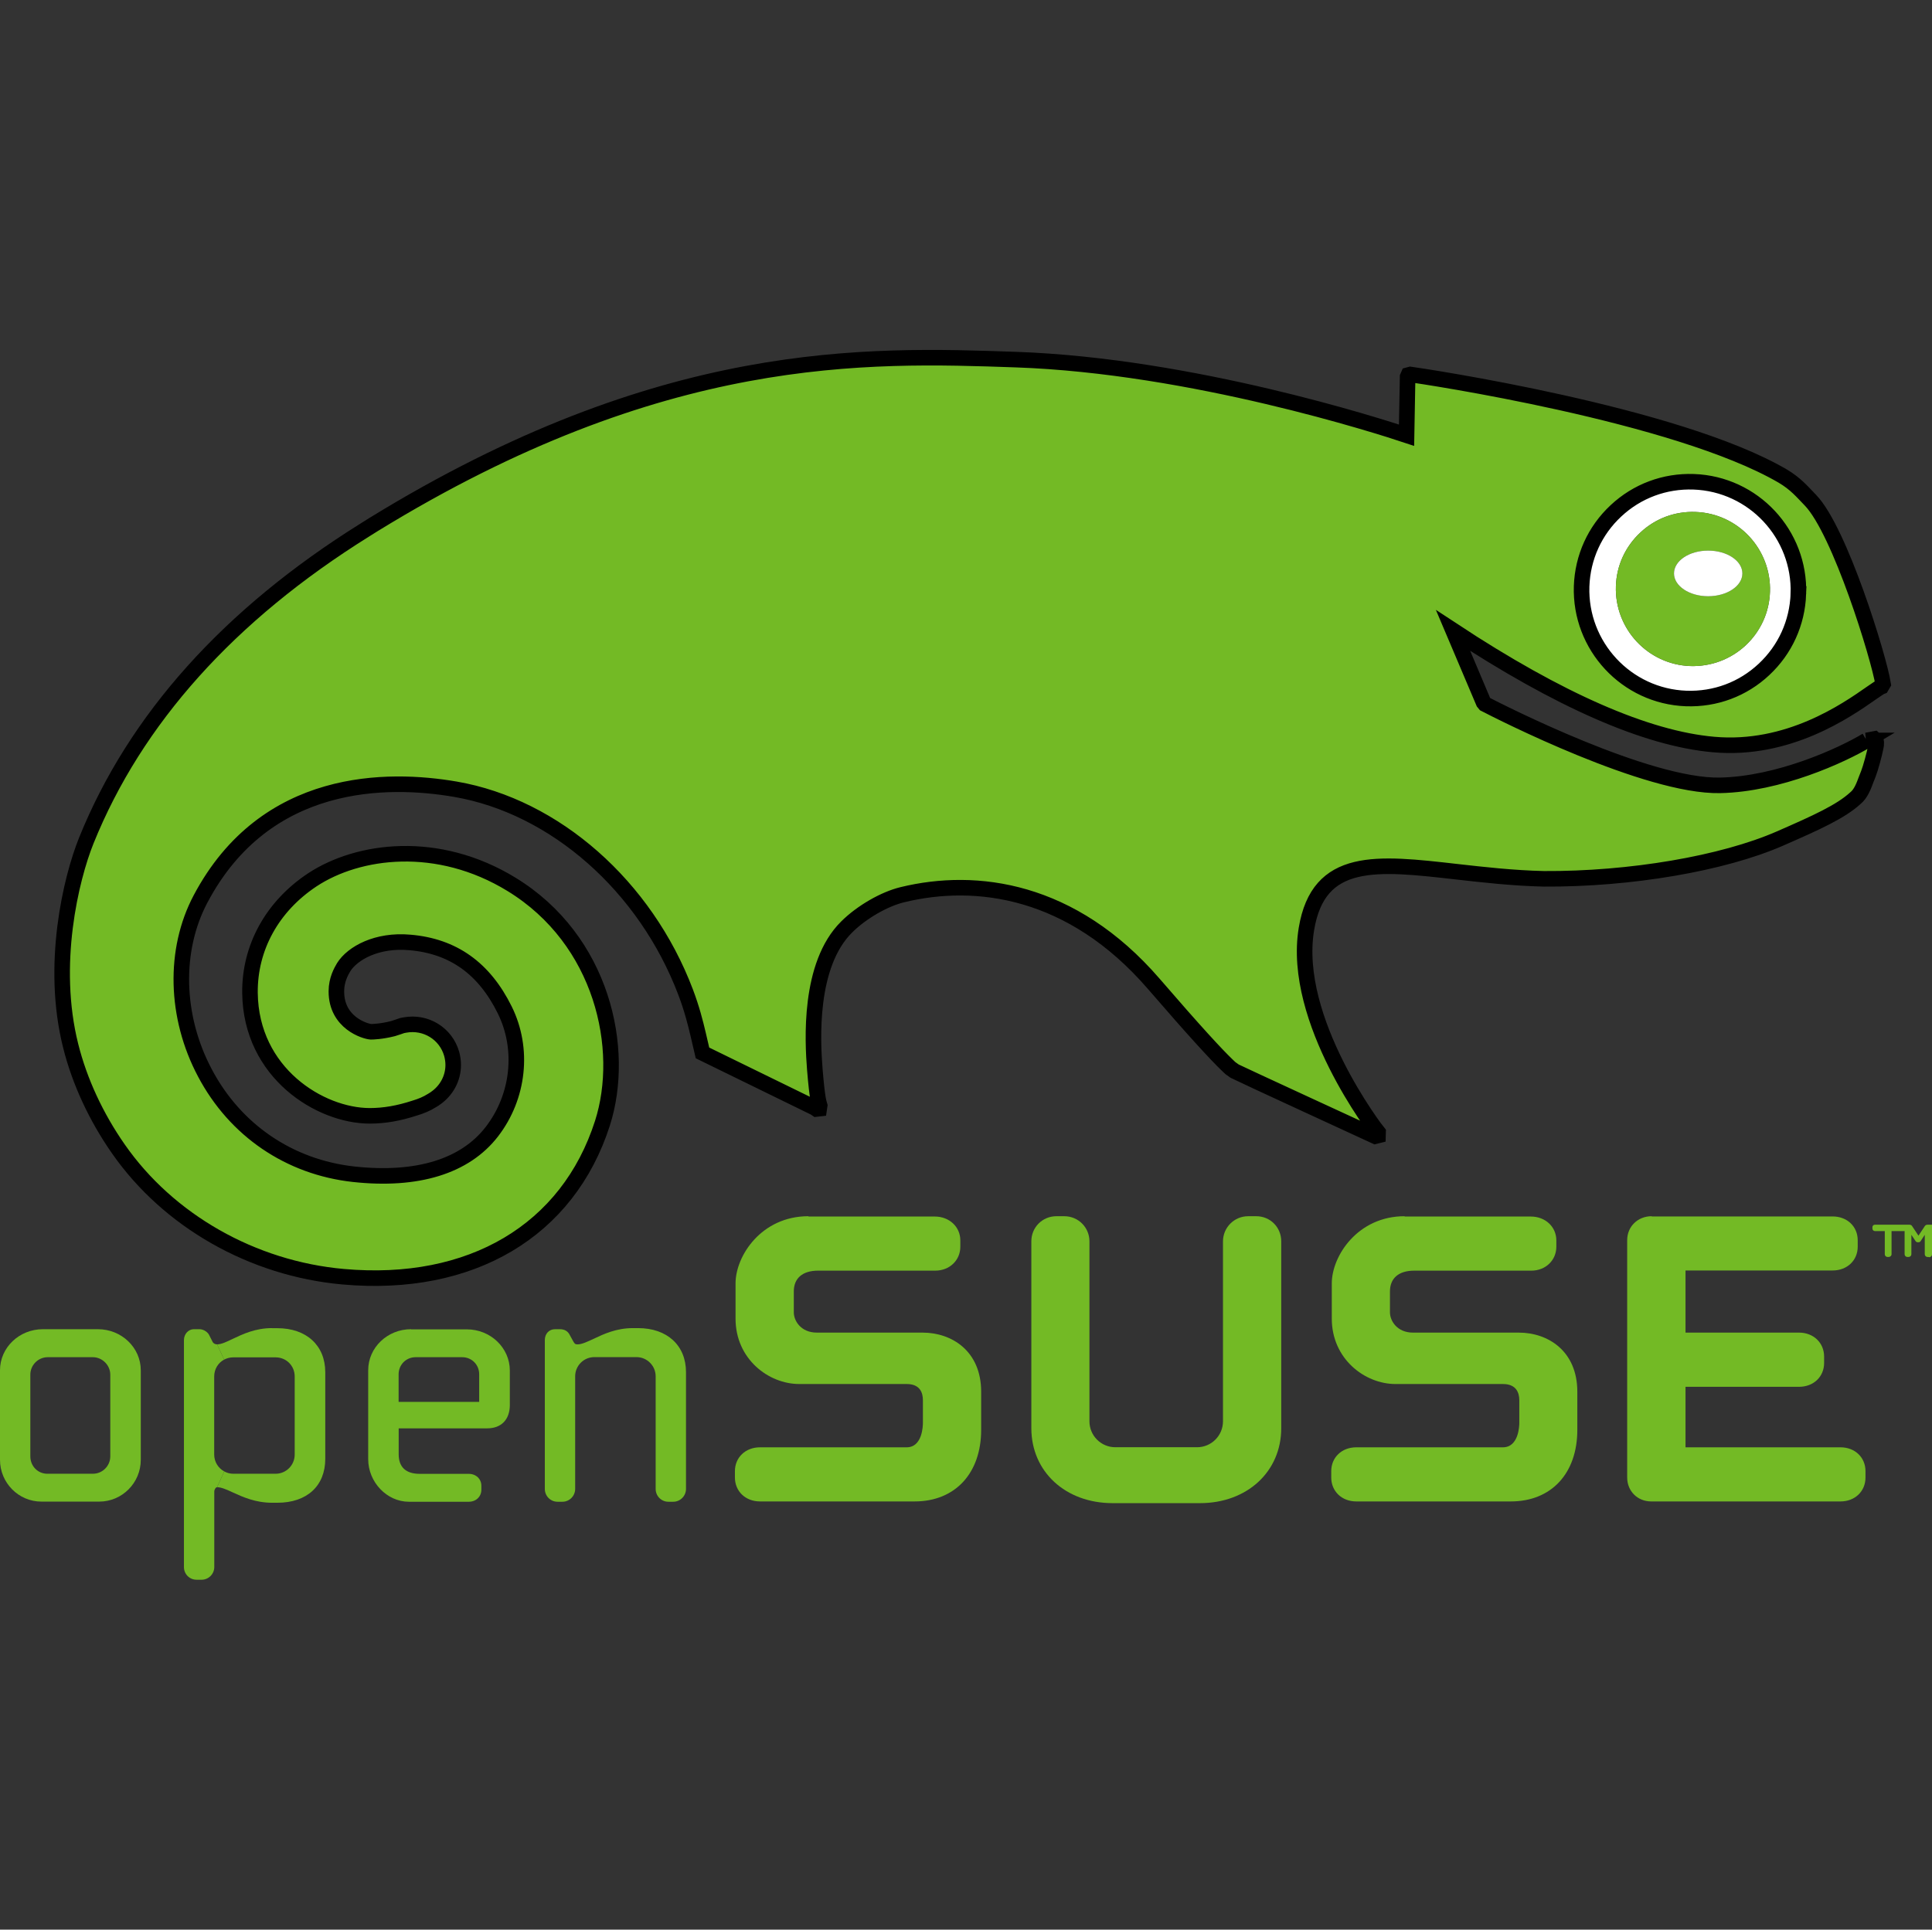 <?xml version="1.0" encoding="UTF-8" standalone="no"?>
<!-- Generator: Adobe Illustrator 15.0.0, SVG Export Plug-In . SVG Version: 6.00 Build 0)  -->

<svg
   xmlns:dc="http://purl.org/dc/elements/1.1/"
   xmlns:cc="http://creativecommons.org/ns#"
   xmlns:rdf="http://www.w3.org/1999/02/22-rdf-syntax-ns#"
   xmlns:svg="http://www.w3.org/2000/svg"
   xmlns="http://www.w3.org/2000/svg"
   xmlns:sodipodi="http://sodipodi.sourceforge.net/DTD/sodipodi-0.dtd"
   xmlns:inkscape="http://www.inkscape.org/namespaces/inkscape"
   version="1.1"
   id="svg4578"
   sodipodi:version="0.32"
   inkscape:version="0.48.3.1 r9886"
   sodipodi:docname="opensuse.svg"
   inkscape:output_extension="org.inkscape.output.svg.inkscape"
   x="0px"
   y="0px"
   width="248.401"
   height="248.157"
   viewBox="72.8 75.424 248.401 248.157"
   enable-background="new 72.8 75.424 248.4 157.156"
   xml:space="preserve"><rect x="72.8" y="75.424" width="248.401" height="248.157" fill="#333333" stroke="none"/><defs
   id="defs38">
		
		
	
			
			
			
			
			
			
			
			
			
			
			
			
			
			
		</defs>
<sodipodi:namedview
   inkscape:window-y="263"
   inkscape:window-x="458"
   inkscape:window-height="738"
   inkscape:window-width="779"
   inkscape:showpageshadow="false"
   inkscape:current-layer="layer1"
   inkscape:document-units="px"
   inkscape:pageshadow="2"
   inkscape:pageopacity="0.0"
   width="400px"
   height="300px"
   id="base"
   objecttolerance="10"
   guidetolerance="10"
   gridtolerance="10000"
   borderopacity="1"
   inkscape:cy="136.42756"
   bordercolor="#d6d6d6"
   inkscape:cx="162.68894"
   pagecolor="#ffffff"
   inkscape:zoom="1"
   borderlayer="true"
   showgrid="false"
   fit-margin-left="0"
   fit-margin-right="0"
   fit-margin-top="45"
   fit-margin-bottom="45"
   inkscape:window-maximized="0">
	</sodipodi:namedview>
<g
   id="layer1"
   inkscape:groupmode="layer"
   inkscape:label="Layer 1"
   transform="translate(0,46.002)">
	<g
   id="g3815"><path
     style="fill:#73ba25"
     inkscape:connector-curvature="0"
     id="path8"
     d="m 318.55,190.72 c 0,0.19 -0.16,0.351 -0.359,0.351 h -0.16 c -0.19,0 -0.351,-0.16 -0.351,-0.351 v -2.979 H 316 v 2.979 c 0,0.19 -0.17,0.351 -0.37,0.351 h -0.149 c -0.19,0 -0.351,-0.16 -0.351,-0.351 v -2.979 h -1.26 c -0.18,0 -0.33,-0.13 -0.33,-0.33 v -0.17 c 0,-0.2 0.15,-0.32 0.33,-0.32 h 4.41 c 0.17,0 0.29,0.061 0.35,0.16 l 0.83,1.25 0.83,-1.25 c 0.07,-0.09 0.17,-0.16 0.35,-0.16 h 0.561 v 3.83 c 0,0.18 -0.17,0.35 -0.37,0.35 l -0.05,-0.029 h -0.16 c -0.19,0 -0.351,-0.16 -0.351,-0.351 v -2.5 l -0.55,0.84 c -0.06,0.08 -0.17,0.12 -0.27,0.12 h -0.061 c -0.1,0 -0.22,-0.04 -0.279,-0.12 l -0.561,-0.84 v 2.499 z" /><path
     style="fill:#73ba25"
     inkscape:connector-curvature="0"
     id="path10"
     d="m 312.65,218.62 v 0.81 c 0,1.78 -1.351,3.08 -3.221,3.08 H 285.1 c -1.77,0 -3.09,-1.33 -3.09,-3.08 v -30.52 c 0,-1.76 1.37,-3.08 3.15,-3.08 l 0.01,0.03 h 23.25 c 1.87,0 3.23,1.29 3.23,3.069 v 0.811 c 0,1.779 -1.36,3.069 -3.23,3.069 0,0 -18.02,0 -18.91,0 0,0.801 0,7.2 0,7.99 0.891,0 14.59,0 14.59,0 1.87,0 3.23,1.311 3.23,3.09 v 0.801 c 0,1.79 -1.36,3.079 -3.23,3.079 0,0 -13.699,0 -14.59,0 0,0.801 0,6.99 0,7.78 0.891,0 19.92,0 19.92,0 1.88,0.001 3.22,1.311 3.22,3.071 z" /><path
     style="fill:#ffffff"
     inkscape:connector-curvature="0"
     id="path12"
     d="m 290.56,91.38 c 7.69,0.27 13.721,6.75 13.46,14.43 -0.14,3.72 -1.699,7.16 -4.42,9.7 -2.72,2.55 -6.26,3.87 -10,3.74 -7.68,-0.28 -13.699,-6.75 -13.449,-14.43 0.13,-3.72 1.689,-7.17 4.42,-9.71 2.719,-2.54 6.269,-3.86 9.989,-3.73 z m 9.81,14.14 c 0.18,-5.47 -4.101,-10.07 -9.57,-10.26 -2.649,-0.1 -5.17,0.84 -7.1,2.65 -1.931,1.8 -3.061,4.25 -3.141,6.9 -0.18,5.47 4.101,10.07 9.561,10.27 2.66,0.08 5.18,-0.86 7.12,-2.66 1.93,-1.81 3.05,-4.26 3.13,-6.9 z" /><path
     style="fill:#73ba25"
     inkscape:connector-curvature="0"
     id="path14"
     d="m 290.8,95.26 c 5.47,0.19 9.75,4.79 9.57,10.26 -0.08,2.64 -1.2,5.09 -3.13,6.9 -1.94,1.8 -4.46,2.74 -7.12,2.66 -5.46,-0.2 -9.74,-4.8 -9.561,-10.27 0.08,-2.65 1.21,-5.1 3.141,-6.9 1.93,-1.81 4.45,-2.75 7.1,-2.65 z m 6.02,7.91 c 0,-1.63 -1.971,-2.94 -4.4,-2.94 -2.429,0 -4.39,1.31 -4.39,2.94 0,1.61 1.96,2.93 4.39,2.93 2.43,0 4.4,-1.32 4.4,-2.93 z" /><path
     style="fill:#ffffff"
     inkscape:connector-curvature="0"
     id="path16"
     d="m 292.42,100.23 c 2.43,0 4.4,1.31 4.4,2.94 0,1.61 -1.971,2.93 -4.4,2.93 -2.429,0 -4.39,-1.32 -4.39,-2.93 0,-1.63 1.96,-2.94 4.39,-2.94 z" /><path
     style="fill:#73ba25"
     inkscape:connector-curvature="0"
     id="path18"
     d="m 275.6,208.41 v 4.89 c 0,5.601 -3.34,9.21 -8.55,9.21 h -19.87 c -1.87,0 -3.22,-1.31 -3.22,-3.08 v -0.81 c 0,-1.771 1.35,-3.07 3.22,-3.07 h 18.851 c 2.05,0 2.109,-2.81 2.109,-3.12 v -2.93 c 0,-0.96 -0.38,-2.09 -2.109,-2.09 H 252.22 c -3.93,0 -8.189,-3.22 -8.189,-8.41 v -4.53 c 0,-3.54 3.34,-8.64 9.359,-8.64 v 0.04 h 16.221 c 1.89,0 3.29,1.33 3.29,3.07 v 0.81 c 0,1.76 -1.391,3.08 -3.221,3.08 h -15.06 c -1.98,0 -3.11,0.97 -3.11,2.67 v 2.69 c 0,1.1 0.92,2.609 2.971,2.609 h 13.6 c 3.749,0.001 7.519,2.361 7.519,7.611 z" /><path
     style="fill:#73ba25"
     inkscape:connector-curvature="0"
     id="path20"
     d="m 234.31,185.83 c 1.811,0 3.221,1.42 3.221,3.229 v 24.03 c 0,5.59 -4.391,9.641 -10.45,9.641 h -11.23 c -6.06,0 -10.449,-4.051 -10.449,-9.641 v -24.03 c 0,-1.81 1.43,-3.229 3.22,-3.229 h 1.02 c 1.801,0 3.23,1.45 3.23,3.229 V 212.2 c 0,1.85 1.49,3.34 3.33,3.34 h 10.51 c 1.83,0 3.33,-1.49 3.33,-3.34 v -23.14 c 0,-1.779 1.45,-3.229 3.229,-3.229 h 0.021 1.018 z" /><path
     style="fill:#73ba25"
     inkscape:connector-curvature="0"
     id="path22"
     d="m 198.95,208.41 v 4.89 c 0,5.601 -3.36,9.21 -8.55,9.21 h -19.88 c -1.88,0 -3.23,-1.31 -3.23,-3.08 v -0.81 c 0,-1.771 1.36,-3.07 3.23,-3.07 h 18.85 c 2.04,0 2.09,-2.81 2.09,-3.12 v -2.93 c 0,-0.96 -0.36,-2.09 -2.09,-2.09 h -13.81 c -3.95,0 -8.19,-3.22 -8.19,-8.41 v -4.53 c 0,-3.54 3.33,-8.64 9.36,-8.64 l 0.02,0.04 h 16.23 c 1.88,0 3.29,1.33 3.29,3.07 v 0.81 c 0,1.76 -1.39,3.08 -3.23,3.08 h -15.06 c -1.99,0 -3.12,0.97 -3.12,2.67 v 2.69 c 0,1.1 0.92,2.609 2.97,2.609 h 13.59 c 3.75,0.001 7.53,2.361 7.53,7.611 z" /><path
     style="fill:#73ba25;stroke:#000000;stroke-width:2;stroke-miterlimit:4;stroke-opacity:1;stroke-dasharray:none"
     inkscape:connector-curvature="0"
     id="path24"
     d="m 312.8,124.64 1.021,-0.19 c 0.279,0.22 0.239,0.67 0.149,1.07 -0.189,0.93 -0.64,2.62 -0.95,3.42 l -0.26,0.66 c -0.359,0.98 -0.72,1.91 -1.41,2.47 -1.899,1.73 -4.939,3.11 -9.699,5.19 -7.36,3.22 -19.29,5.25 -30.37,5.18 -3.971,-0.09 -7.811,-0.53 -11.181,-0.91 -10.319,-1.18 -17.779,-2.02 -19.33,7.36 -1.96,11.76 9.101,26.04 9.211,26.169 l -0.011,0.391 -0.359,0.09 c 0,0 -17.63,-8.12 -18.061,-8.36 l -0.56,-0.399 -0.45,-0.431 c -1.33,-1.279 -4,-4.149 -9.42,-10.43 -10.51,-12.15 -22.81,-13.75 -32.29,-11.44 -2.31,0.55 -5.25,2.24 -7.16,4.14 -4.95,4.88 -4.39,14.71 -4.11,18.29 0.33,4.05 0.54,4.35 0.63,4.68 l -0.06,0.41 -0.35,0.04 -0.2,-0.14 -14.46,-7.07 -0.55,-2.36 c -0.37,-1.56 -0.8,-3.29 -1.62,-5.46 -5.17,-13.63 -16.79,-23.88 -29.59,-26.09 -8.65,-1.49 -24.42,-1.66 -32.77,14.1 -3.49,6.58 -3.28,15.15 0.55,22.37 3.9,7.391 10.87,12.13 19.12,13.04 8.18,0.891 14.33,-1 17.78,-5.47 3.48,-4.51 4.13,-10.65 1.66,-15.65 -2.65,-5.369 -6.65,-8.22 -12.21,-8.689 -4.23,-0.38 -7.37,1.38 -8.5,3.18 -0.33,0.561 -0.93,1.601 -0.94,3.08 v 0.05 c 0,4.03 3.69,5.13 4.44,5.181 0.23,0 1.34,-0.03 2.81,-0.4 l 0.71,-0.229 0.49,-0.171 0.36,-0.069 c 2.68,-0.49 5.26,1.09 6.01,3.7 0.13,0.479 0.2,0.96 0.2,1.439 0,1.73 -0.88,3.34 -2.34,4.32 l 0.06,-0.021 -0.16,0.09 -0.24,0.15 c -0.77,0.49 -1.48,0.76 -2.23,0.99 -2.1,0.689 -3.96,1.01 -5.83,1.01 -6.38,-0.01 -15.27,-5.5 -15.39,-15.81 -0.06,-5.82 2.86,-11.12 8,-14.53 5.92,-3.91 16.15,-5.24 25.64,0.58 11.68,7.15 14.73,21.149 11.68,30.7 -4.43,13.83 -16.89,21.22 -33.34,19.75 -11.65,-1.04 -22.47,-7.19 -28.91,-16.45 -2.86,-4.101 -4.98,-8.67 -6.12,-13.23 -2.63,-10.43 0.03,-21.51 2.01,-26.42 6.3,-15.61 18.36,-29.04 35.81,-39.93 l 1.1,-0.69 C 157.93,74.08 184.2,75 203.43,75.67 c 22.681,0.79 46.87,8.61 50.21,9.72 0.011,-0.75 0.141,-7.51 0.141,-7.51 l 0.1,-0.23 0.26,-0.07 c 1.521,0.21 34.11,5.05 47.841,13.05 1.699,1 2.539,2.04 3.59,3.12 3.79,3.92 8.81,20.25 9.34,23.62 l -0.2,0.34 c -0.2,0.07 -0.67,0.42 -1.3,0.84 -3.2,2.24 -10.69,7.48 -20.29,6.62 -8.63,-0.76 -19.9,-5.71 -33.49,-14.66 0.601,1.41 3.43,8.11 3.91,9.24 l 0.18,0.22 c 1.971,1.02 20.851,10.64 30.221,10.45 7.557,-0.15 15.627,-3.84 18.857,-5.78 z m -8.78,-18.83 c 0.261,-7.68 -5.77,-14.16 -13.46,-14.43 -3.72,-0.13 -7.27,1.19 -9.989,3.73 -2.73,2.54 -4.29,5.99 -4.42,9.71 -0.25,7.68 5.77,14.15 13.449,14.43 3.74,0.13 7.28,-1.19 10,-3.74 2.72,-2.54 4.28,-5.98 4.42,-9.7 z" /><path
     style="fill:#73ba25"
     inkscape:connector-curvature="0"
     id="path26"
     d="m 149.12,201.6 c 1.3,-0.619 2.92,-1.38 5.06,-1.38 h 0.66 c 3.74,0 6.16,2.23 6.16,5.66 v 15.02 c 0,0.909 -0.74,1.649 -1.63,1.649 h -0.64 c -0.91,0 -1.63,-0.74 -1.63,-1.649 v -14.48 c 0,-1.36 -1.11,-2.47 -2.46,-2.47 h -5.43 c -1.36,0 -2.46,1.109 -2.46,2.47 v 14.48 c 0,0.909 -0.74,1.649 -1.63,1.649 h -0.64 c -0.91,0 -1.63,-0.74 -1.63,-1.649 v -19.14 c 0,-0.819 0.55,-1.399 1.31,-1.399 h 0.63 c 0.6,0 1.04,0.26 1.28,0.77 l 0.45,0.82 c 0.19,0.34 0.29,0.359 0.54,0.359 0.56,0 1.25,-0.34 2.06,-0.71 z" /><path
     style="fill:#73ba25"
     inkscape:connector-curvature="0"
     id="path28"
     d="m 138.35,205.67 v 4.43 c 0,1.891 -1.1,3.011 -2.92,3.011 0,0 -10.86,0 -11.37,0 0,0.46 0,3.34 0,3.34 0,1.649 0.93,2.51 2.7,2.51 h 6.3 c 0.94,0 1.63,0.65 1.63,1.54 v 0.5 c 0,0.9 -0.69,1.55 -1.63,1.55 h -7.68 c -2.84,0 -5.24,-2.52 -5.24,-5.479 V 205.64 c 0,-2.92 2.47,-5.279 5.51,-5.279 l 0.01,0.02 h 7.17 c 3.04,-0.001 5.52,2.379 5.52,5.289 z m -3.94,4.04 c 0,-0.46 0,-3.55 0,-3.55 0,-1.24 -0.96,-2.2 -2.19,-2.2 h -5.98 c -1.24,0 -2.19,0.98 -2.19,2.2 0,0 0,3.09 0,3.55 0.48,0 9.88,0 10.36,0 z" /><path
     style="fill:#73ba25"
     inkscape:connector-curvature="0"
     id="path30"
     d="m 100.34,216.48 c 0,0.939 0.52,1.75 1.29,2.17 l -0.92,2.029 c -0.17,0 -0.36,0.301 -0.36,0.58 v 9.69 c 0,0.89 -0.73,1.63 -1.63,1.63 h -0.64 c -0.92,0 -1.63,-0.73 -1.63,-1.63 v -29.19 c 0,-0.779 0.58,-1.399 1.27,-1.399 h 0.73 c 0.62,0 1.12,0.479 1.23,0.729 l 0.48,0.95 c 0.12,0.17 0.33,0.27 0.55,0.27 l 0.91,1.96 c -0.77,0.41 -1.28,1.221 -1.28,2.171 v 10.04 z" /><path
     style="fill:#73ba25"
     inkscape:connector-curvature="0"
     id="path32"
     d="m 108.46,200.23 c 3.75,0 6.16,2.229 6.16,5.659 v 11.141 c 0,3.489 -2.36,5.649 -6.16,5.649 h -0.67 c -2.15,0 -3.77,-0.739 -5.06,-1.33 -0.8,-0.369 -1.48,-0.67 -2.02,-0.67 l 0.92,-2.029 c 0.35,0.189 0.75,0.3 1.17,0.3 h 5.43 c 1.37,0 2.46,-1.11 2.46,-2.47 v -10.04 c 0,-1.381 -1.08,-2.46 -2.46,-2.46 h -5.43 c -0.43,0 -0.83,0.109 -1.18,0.289 l -0.91,-1.96 c 0.54,0 1.22,-0.319 2,-0.699 1.31,-0.62 2.92,-1.391 5.07,-1.391 v 0.011 h 0.68 z" /><path
     style="fill:#73ba25"
     inkscape:connector-curvature="0"
     id="path34"
     d="m 90.9,205.64 v 11.521 c 0,2.96 -2.4,5.37 -5.34,5.37 h -7.44 c -2.93,0 -5.32,-2.41 -5.32,-5.37 V 205.64 c 0,-2.92 2.47,-5.279 5.51,-5.279 h 7.08 c 3.04,-10e-4 5.51,2.369 5.51,5.279 z m -3.92,11.07 v -10.5 c 0,-1.22 -1.03,-2.25 -2.24,-2.25 h -5.8 c -1.23,0 -2.24,1.01 -2.24,2.25 v 10.5 c 0,1.26 0.96,2.24 2.19,2.24 h 5.85 c 1.24,0 2.24,-1.01 2.24,-2.24 z" /></g><g
   id="g36">
		</g>
</g>
</svg>